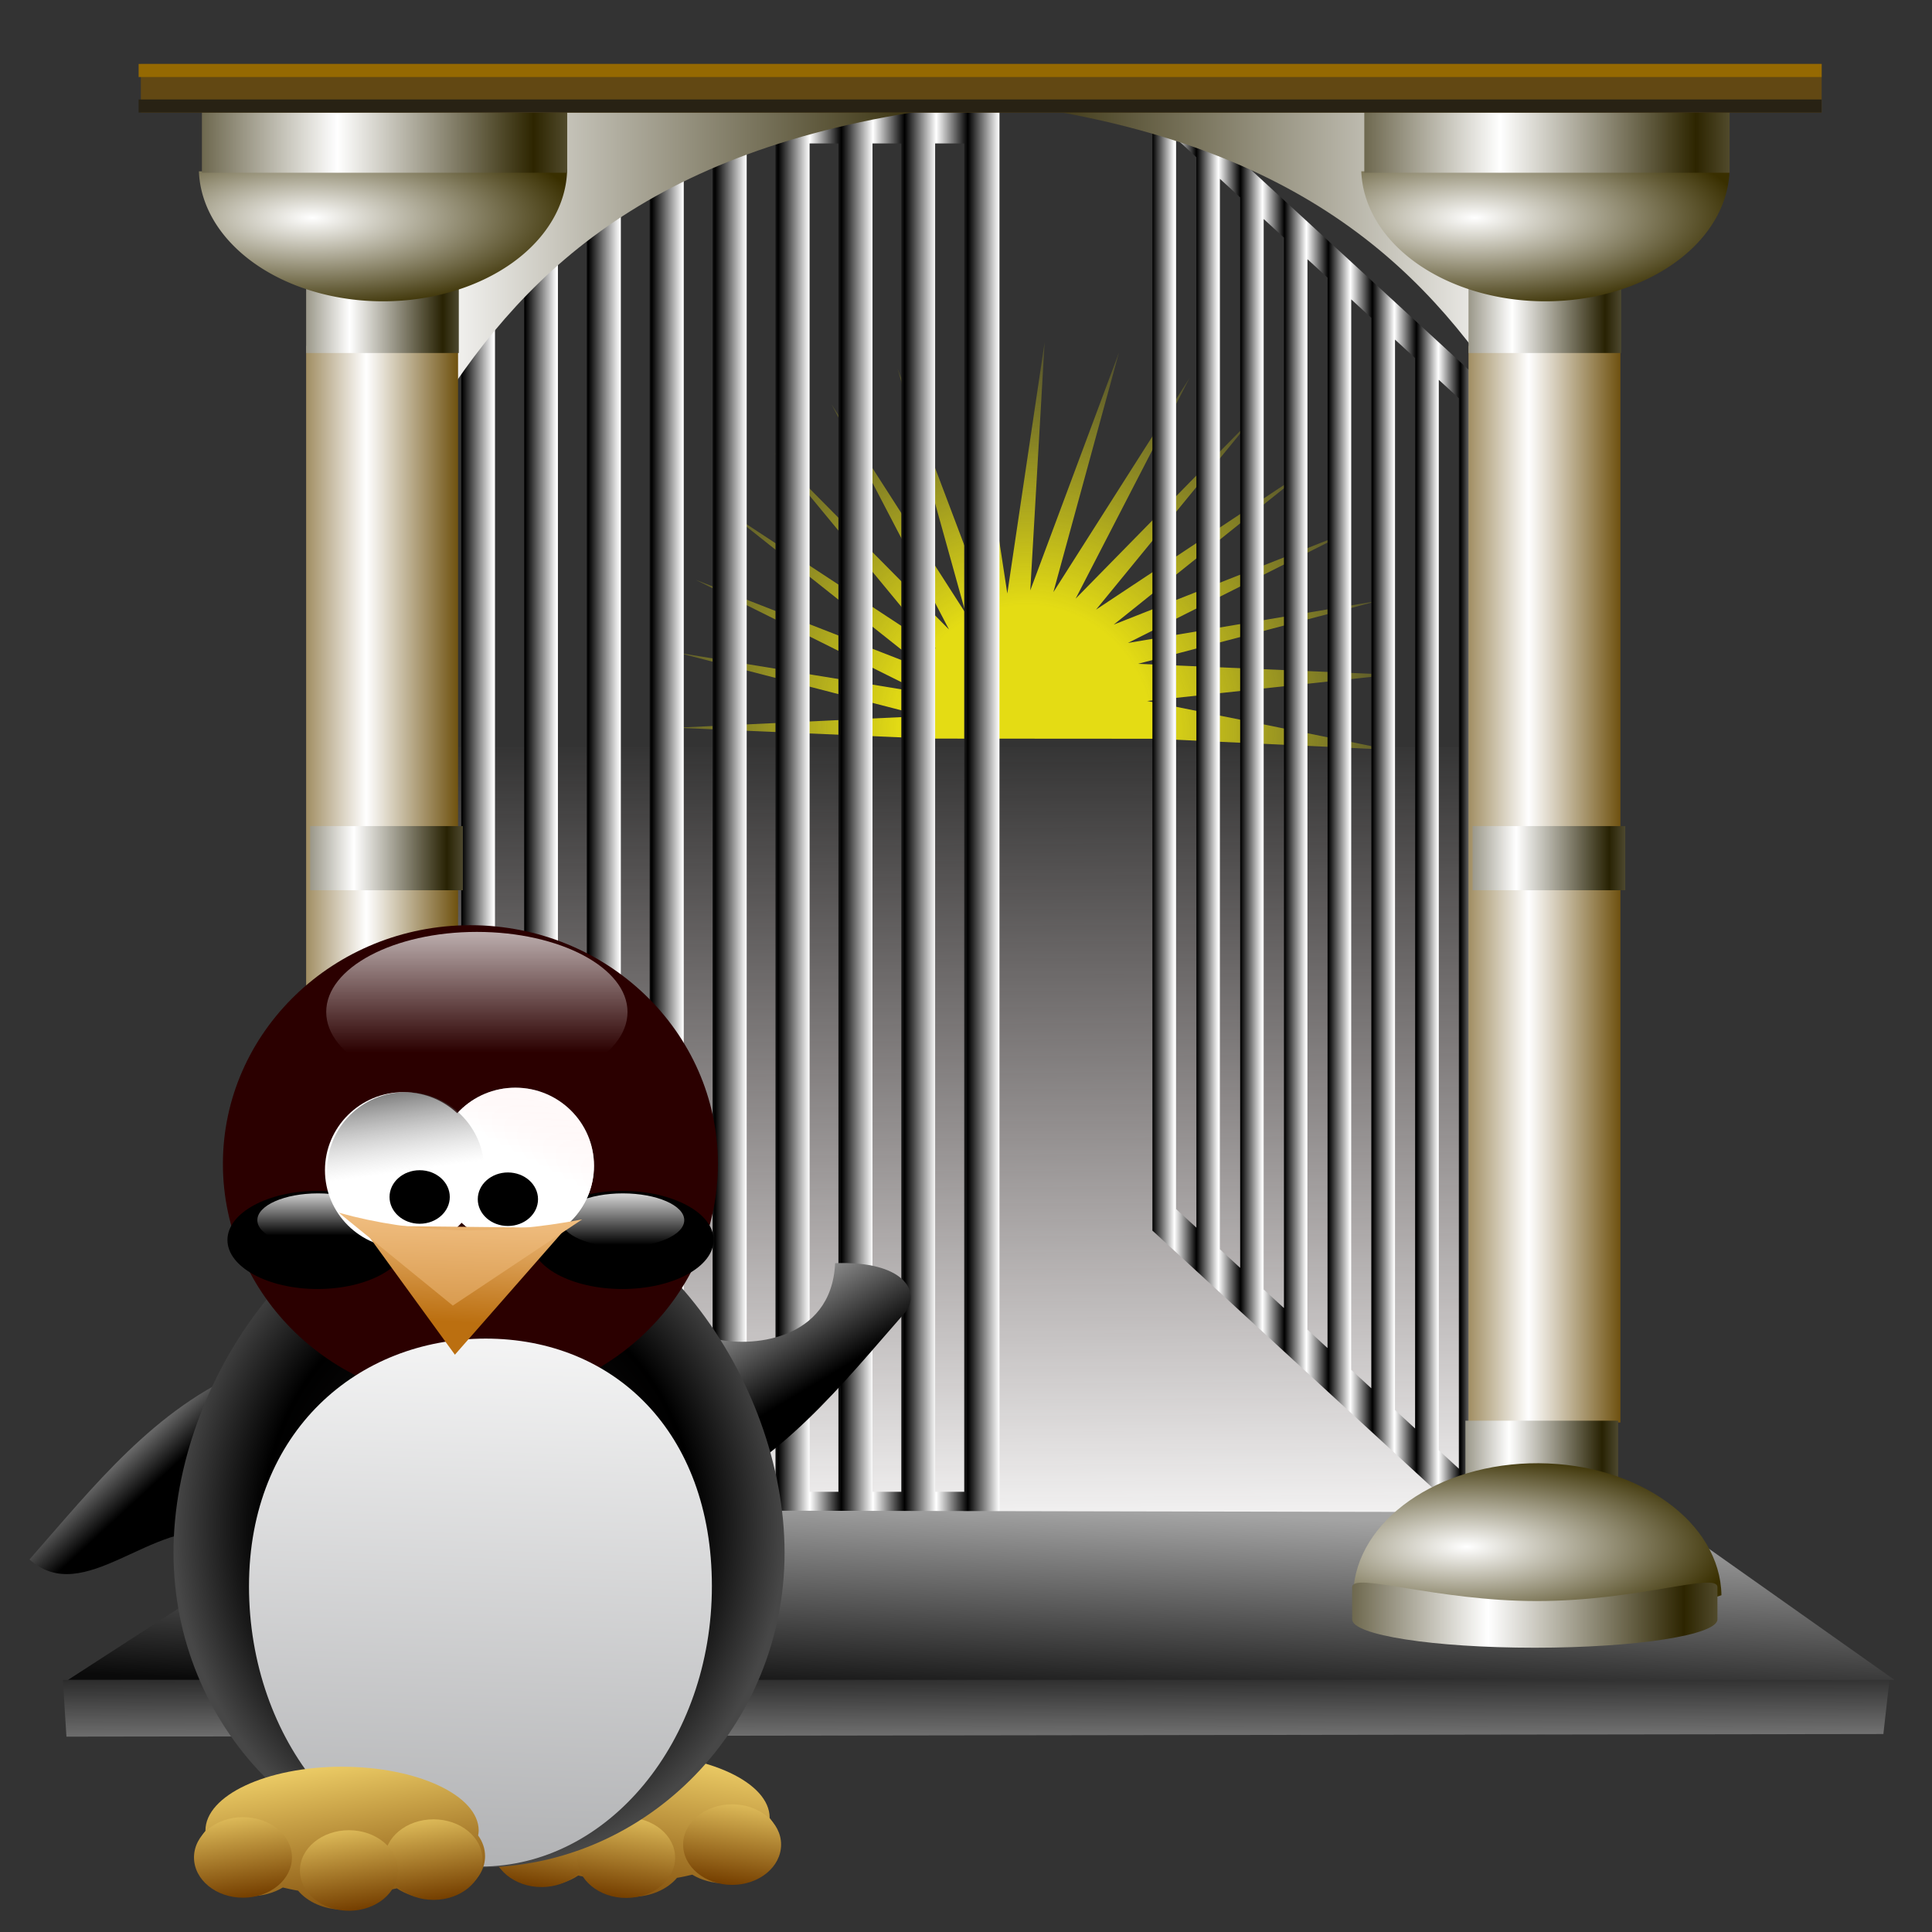<?xml version="1.0" encoding="UTF-8" standalone="no"?>
<!-- Created with Inkscape (http://www.inkscape.org/) -->

<svg
   xmlns:a="http://ns.adobe.com/AdobeSVGViewerExtensions/3.0/"
   xmlns:dc="http://purl.org/dc/elements/1.1/"
   xmlns:cc="http://creativecommons.org/ns#"
   xmlns:rdf="http://www.w3.org/1999/02/22-rdf-syntax-ns#"
   xmlns:svg="http://www.w3.org/2000/svg"
   xmlns="http://www.w3.org/2000/svg"
   xmlns:xlink="http://www.w3.org/1999/xlink"
   xmlns:sodipodi="http://sodipodi.sourceforge.net/DTD/sodipodi-0.dtd"
   xmlns:inkscape="http://www.inkscape.org/namespaces/inkscape"
   id="svg2"
   sodipodi:version="0.32"
   inkscape:version="0.91 r13725"
   width="256"
   height="256"
   version="1.0"
   sodipodi:docname="welcome.svg">
  <rect width="100%" height="100%" fill="#333333" stroke="none"/>
  <defs
     id="defs5">
    <linearGradient
       id="linearGradient4528">
      <stop
         id="stop4530"
         offset="0"
         style="stop-color:#ffffff;stop-opacity:0.682" />
      <stop
         id="stop4532"
         offset="1"
         style="stop-color:white;stop-opacity:0;" />
    </linearGradient>
    <linearGradient
       id="linearGradient4475">
      <stop
         style="stop-color:#241c1c;stop-opacity:1"
         offset="0"
         id="stop4477" />
      <stop
         id="stop4479"
         offset="0.709"
         style="stop-color:#000000;stop-opacity:1" />
      <stop
         style="stop-color:#474747;stop-opacity:1"
         offset="1"
         id="stop4483" />
    </linearGradient>
    <linearGradient
       inkscape:collect="always"
       id="linearGradient4517">
      <stop
         style="stop-color:#e4dc14;stop-opacity:1;"
         offset="0"
         id="stop4519" />
      <stop
         id="stop4525"
         offset="0.29"
         style="stop-color:#e4dc14;stop-opacity:1" />
      <stop
         style="stop-color:#e4dc14;stop-opacity:0;"
         offset="1"
         id="stop4521" />
    </linearGradient>
    <linearGradient
       id="linearGradient8863">
      <stop
         style="stop-color:white;stop-opacity:1;"
         offset="0"
         id="stop8865" />
      <stop
         style="stop-color:white;stop-opacity:0;"
         offset="1"
         id="stop8867" />
    </linearGradient>
    <linearGradient
       id="linearGradient8853">
      <stop
         id="stop8855"
         offset="0"
         style="stop-color:#a4a4a4;stop-opacity:1" />
      <stop
         id="stop8857"
         offset="1"
         style="stop-color:black;stop-opacity:1;" />
    </linearGradient>
    <linearGradient
       id="linearGradient8847">
      <stop
         id="stop8849"
         offset="0"
         style="stop-color:#a4a4a4;stop-opacity:1" />
      <stop
         id="stop8851"
         offset="1"
         style="stop-color:black;stop-opacity:1;" />
    </linearGradient>
    <linearGradient
       id="linearGradient8839">
      <stop
         style="stop-color:#cccccc;stop-opacity:1"
         offset="0"
         id="stop8841" />
      <stop
         style="stop-color:white;stop-opacity:0;"
         offset="1"
         id="stop8843" />
    </linearGradient>
    <linearGradient
       id="linearGradient8829">
      <stop
         style="stop-color:white;stop-opacity:1;"
         offset="0"
         id="stop8831" />
      <stop
         style="stop-color:white;stop-opacity:0;"
         offset="1"
         id="stop8833" />
    </linearGradient>
    <linearGradient
       id="linearGradient2965">
      <stop
         style="stop-color:black;stop-opacity:1;"
         offset="0"
         id="stop2967" />
      <stop
         style="stop-color:white;stop-opacity:1;"
         offset="1"
         id="stop2969" />
    </linearGradient>
    <linearGradient
       inkscape:collect="always"
       id="linearGradient2925">
      <stop
         style="stop-color:white;stop-opacity:1"
         offset="0"
         id="stop2927" />
      <stop
         style="stop-color:#fff0f0;stop-opacity:0"
         offset="1"
         id="stop2929" />
    </linearGradient>
    <linearGradient
       id="linearGradient2861">
      <stop
         style="stop-color:#a4a4a4;stop-opacity:1"
         offset="0"
         id="stop2863" />
      <stop
         style="stop-color:#0a0a0a;stop-opacity:1;"
         offset="1"
         id="stop2865" />
    </linearGradient>
    <linearGradient
       id="linearGradient2794">
      <stop
         style="stop-color:white;stop-opacity:1"
         offset="0"
         id="stop2796" />
      <stop
         style="stop-color:#2d2500;stop-opacity:1;"
         offset="1"
         id="stop2798" />
    </linearGradient>
    <linearGradient
       id="linearGradient2784">
      <stop
         style="stop-color:white;stop-opacity:1"
         offset="0"
         id="stop2786" />
      <stop
         style="stop-color:#392f00;stop-opacity:1;"
         offset="1"
         id="stop2788" />
    </linearGradient>
    <linearGradient
       id="linearGradient2770">
      <stop
         id="stop2772"
         offset="0"
         style="stop-color:white;stop-opacity:1;" />
      <stop
         id="stop2774"
         offset="1"
         style="stop-color:#282203;stop-opacity:1;" />
    </linearGradient>
    <linearGradient
       id="linearGradient2760">
      <stop
         style="stop-color:white;stop-opacity:1;"
         offset="0"
         id="stop2762" />
      <stop
         style="stop-color:#6f5210;stop-opacity:1;"
         offset="1"
         id="stop2764" />
    </linearGradient>
    <linearGradient
       inkscape:collect="always"
       xlink:href="#linearGradient2770"
       id="linearGradient2780"
       gradientUnits="userSpaceOnUse"
       gradientTransform="matrix(0.675,0,0,1,7.956,99.85)"
       spreadMethod="reflect"
       x1="17.261"
       y1="16.983"
       x2="27.244"
       y2="16.983" />
    <linearGradient
       inkscape:collect="always"
       xlink:href="#linearGradient2861"
       id="linearGradient2867"
       x1="72.772"
       y1="101.591"
       x2="71.305"
       y2="124.332"
       gradientUnits="userSpaceOnUse"
       gradientTransform="matrix(1.064,0,0,0.646,-4.22,42.697)" />
    <linearGradient
       y2="94.662"
       x2="13.572"
       y1="94.662"
       x1="10.307"
       spreadMethod="reflect"
       gradientTransform="matrix(0.971,0,0,0.971,266.398,10.003)"
       gradientUnits="userSpaceOnUse"
       id="linearGradient3859"
       xlink:href="#linearGradient3297"
       inkscape:collect="always" />
    <linearGradient
       y2="94.662"
       x2="13.572"
       y1="94.662"
       x1="10.307"
       spreadMethod="reflect"
       gradientTransform="matrix(-0.971,0,0,0.971,500.827,7.653)"
       gradientUnits="userSpaceOnUse"
       id="linearGradient3856"
       xlink:href="#linearGradient3297"
       inkscape:collect="always" />
    <linearGradient
       y2="94.662"
       x2="13.572"
       y1="94.662"
       x1="10.307"
       spreadMethod="reflect"
       gradientTransform="matrix(0,-0.971,-0.971,0,476.506,214.471)"
       gradientUnits="userSpaceOnUse"
       id="linearGradient3853"
       xlink:href="#linearGradient3297"
       inkscape:collect="always" />
    <linearGradient
       y2="94.662"
       x2="13.572"
       y1="94.662"
       x1="10.307"
       spreadMethod="reflect"
       gradientTransform="matrix(0.687,-0.687,0.687,0.687,237.616,119.322)"
       gradientUnits="userSpaceOnUse"
       id="linearGradient3850"
       xlink:href="#linearGradient3297"
       inkscape:collect="always" />
    <linearGradient
       y2="94.662"
       x2="13.572"
       y1="94.662"
       x1="10.307"
       spreadMethod="reflect"
       gradientTransform="matrix(-0.687,-0.687,-0.687,0.687,527.871,117.442)"
       gradientUnits="userSpaceOnUse"
       id="linearGradient3847"
       xlink:href="#linearGradient3297"
       inkscape:collect="always" />
    <linearGradient
       y2="94.662"
       x2="13.572"
       y1="94.662"
       x1="10.307"
       spreadMethod="reflect"
       gradientTransform="matrix(0.687,0.687,0.687,-0.687,237.145,83.952)"
       gradientUnits="userSpaceOnUse"
       id="linearGradient3844"
       xlink:href="#linearGradient3297"
       inkscape:collect="always" />
    <radialGradient
       r="116.047"
       fy="120.026"
       fx="134.286"
       cy="120.026"
       cx="134.286"
       spreadMethod="reflect"
       gradientTransform="matrix(0.663,-3.001163e-2,3.075714e-2,0.679,285.786,24.653)"
       gradientUnits="userSpaceOnUse"
       id="radialGradient3841"
       xlink:href="#XMLID_4_"
       inkscape:collect="always" />
    <linearGradient
       inkscape:collect="always"
       id="linearGradient3194">
      <stop
         style="stop-color:white;stop-opacity:1"
         offset="0"
         id="stop3196" />
      <stop
         style="stop-color:#ffe6e6;stop-opacity:0"
         offset="1"
         id="stop3198" />
    </linearGradient>
    <linearGradient
       id="linearGradient3297">
      <stop
         style="stop-color:#a4a1a1;stop-opacity:1;"
         offset="0"
         id="stop3309" />
      <stop
         style="stop-color:#001485;stop-opacity:1;"
         offset="1"
         id="stop3301" />
    </linearGradient>
    <linearGradient
       inkscape:collect="always"
       id="linearGradient3070">
      <stop
         style="stop-color:black;stop-opacity:1"
         offset="0"
         id="stop3072" />
      <stop
         style="stop-color:black;stop-opacity:0"
         offset="1"
         id="stop3074" />
    </linearGradient>
    <linearGradient
       inkscape:collect="always"
       id="linearGradient2894">
      <stop
         style="stop-color:black;stop-opacity:1"
         offset="0"
         id="stop2896" />
      <stop
         style="stop-color:black;stop-opacity:0"
         offset="1"
         id="stop2898" />
    </linearGradient>
    <linearGradient
       inkscape:collect="always"
       id="linearGradient3089">
      <stop
         style="stop-color:#e2e20a;stop-opacity:1;"
         offset="0"
         id="stop3091" />
      <stop
         style="stop-color:#e2e20a;stop-opacity:0;"
         offset="1"
         id="stop3093" />
    </linearGradient>
    <linearGradient
       id="linearGradient3073">
      <stop
         style="stop-color:#000020;stop-opacity:1;"
         offset="0"
         id="stop3075" />
      <stop
         id="stop3081"
         offset="0.5"
         style="stop-color:navy;stop-opacity:1;" />
      <stop
         style="stop-color:#5858d9;stop-opacity:1;"
         offset="0.75"
         id="stop3083" />
      <stop
         id="stop3085"
         offset="0.875"
         style="stop-color:#213cae;stop-opacity:1;" />
      <stop
         style="stop-color:#2335a1;stop-opacity:1;"
         offset="0.875"
         id="stop3015" />
      <stop
         style="stop-color:#ccdaff;stop-opacity:1;"
         offset="1"
         id="stop3077" />
    </linearGradient>
    <linearGradient
       inkscape:collect="always"
       id="linearGradient4852">
      <stop
         style="stop-color:#016;stop-opacity:1"
         offset="0"
         id="stop4854" />
      <stop
         style="stop-color:#cccddb;stop-opacity:1"
         offset="1"
         id="stop4856" />
    </linearGradient>
    <pattern
       patternUnits="userSpaceOnUse"
       width="3.06"
       height="2.04"
       patternTransform="translate(81.084,170.327)"
       id="pattern4916">
      <path
         transform="matrix(0.188,0,0,0.148,6.884,-25.309)"
         d="M -20.398 177.721 A 8.159 6.884 0 1 1  -36.717,177.721 A 8.159 6.884 0 1 1  -20.398 177.721 z"
         sodipodi:ry="6.8844624"
         sodipodi:rx="8.1593628"
         sodipodi:cy="177.72112"
         sodipodi:cx="-28.55777"
         id="path4914"
         style="opacity:1;fill:white;fill-opacity:1;stroke:none;stroke-width:0;stroke-linecap:round;stroke-linejoin:round;stroke-miterlimit:4;stroke-dasharray:none;stroke-dashoffset:0;stroke-opacity:1"
         sodipodi:type="arc" />
    </pattern>
    <radialGradient
       inkscape:collect="always"
       xlink:href="#linearGradient2894"
       id="radialGradient3131"
       gradientUnits="userSpaceOnUse"
       gradientTransform="matrix(1,0,0,0.204,0,179.442)"
       cx="132.335"
       cy="225.402"
       fx="132.335"
       fy="225.402"
       r="117.546" />
    <linearGradient
       inkscape:collect="always"
       xlink:href="#linearGradient4852"
       id="linearGradient3133"
       gradientUnits="userSpaceOnUse"
       gradientTransform="matrix(0.934,0,0,0.948,214.97,-81.028)"
       x1="136.159"
       y1="221.833"
       x2="136.159"
       y2="197.355" />
    <linearGradient
       inkscape:collect="always"
       xlink:href="#linearGradient4852"
       id="linearGradient3135"
       gradientUnits="userSpaceOnUse"
       gradientTransform="matrix(0.948,0,0,0.948,214.397,-84.597)"
       x1="137.179"
       y1="233.052"
       x2="136.159"
       y2="197.355" />
    <linearGradient
       inkscape:collect="always"
       xlink:href="#linearGradient4852"
       id="linearGradient3137"
       gradientUnits="userSpaceOnUse"
       gradientTransform="matrix(0.934,0,0,0.948,176.213,-100.406)"
       x1="136.159"
       y1="221.833"
       x2="136.159"
       y2="197.355" />
    <radialGradient
       inkscape:collect="always"
       xlink:href="#linearGradient3089"
       id="radialGradient3139"
       gradientUnits="userSpaceOnUse"
       gradientTransform="matrix(1,0,0,0.997,0,0.375)"
       cx="-25.498"
       cy="111.171"
       fx="-25.498"
       fy="111.171"
       r="22.364" />
    <radialGradient
       inkscape:collect="always"
       xlink:href="#linearGradient3073"
       id="radialGradient3141"
       gradientUnits="userSpaceOnUse"
       gradientTransform="matrix(-1.018,2.031638e-2,-2.007918e-2,-1.006,524.289,228.912)"
       cx="386.165"
       cy="120.622"
       fx="386.165"
       fy="120.622"
       r="117.031" />
    <linearGradient
       y2="123.478"
       x2="115.404"
       y1="62.599"
       x1="111.758"
       gradientUnits="userSpaceOnUse"
       id="linearGradient2833"
       xlink:href="#linearGradient2835"
       inkscape:collect="always" />
    <linearGradient
       y2="161.572"
       x2="111.758"
       y1="62.599"
       x1="111.758"
       gradientUnits="userSpaceOnUse"
       id="linearGradient2818"
       xlink:href="#linearGradient2820"
       inkscape:collect="always" />
    <linearGradient
       gradientUnits="userSpaceOnUse"
       y2="130.124"
       x2="111.758"
       y1="72.937"
       x1="111.758"
       id="linearGradient2814"
       xlink:href="#linearGradient2780"
       inkscape:collect="always" />
    <linearGradient
       y2="14.283"
       x2="54.424"
       y1="27.503"
       x1="51.972"
       gradientUnits="userSpaceOnUse"
       id="linearGradient2859"
       xlink:href="#linearGradient2849"
       inkscape:collect="always" />
    <linearGradient
       gradientUnits="userSpaceOnUse"
       y2="18.068"
       x2="45.576"
       y1="27.503"
       x1="52.953"
       id="linearGradient2855"
       xlink:href="#linearGradient2920"
       inkscape:collect="always" />
    <linearGradient
       y2="48.242"
       x2="83.879"
       y1="34.182"
       x1="83.879"
       gradientUnits="userSpaceOnUse"
       id="linearGradient2821"
       xlink:href="#linearGradient2780"
       inkscape:collect="always" />
    <linearGradient
       gradientUnits="userSpaceOnUse"
       y2="27.879"
       x2="89.455"
       y1="27.879"
       x1="33.697"
       id="linearGradient2805"
       xlink:href="#linearGradient2780"
       inkscape:collect="always" />
    <linearGradient
       gradientUnits="userSpaceOnUse"
       y2="48.242"
       x2="83.879"
       y1="34.182"
       x1="83.879"
       id="linearGradient2786"
       xlink:href="#linearGradient2780"
       inkscape:collect="always" />
    <linearGradient
       id="linearGradient2831"
       inkscape:collect="always">
      <stop
         id="stop2833"
         offset="0"
         style="stop-color:#afb0b2;stop-opacity:1" />
      <stop
         id="stop2835"
         offset="1"
         style="stop-color:white;stop-opacity:1" />
    </linearGradient>
    <linearGradient
       id="linearGradient2849"
       inkscape:collect="always">
      <stop
         id="stop2851"
         offset="0"
         style="stop-color:#989898;stop-opacity:0" />
      <stop
         id="stop2853"
         offset="1"
         style="stop-color:black;stop-opacity:1" />
    </linearGradient>
    <linearGradient
       id="linearGradient2890">
      <stop
         id="stop3445"
         offset="0"
         style="stop-color:#753f00;stop-opacity:1;" />
      <stop
         id="stop2894"
         offset="1"
         style="stop-color:#f8da70;stop-opacity:1;" />
    </linearGradient>
    <linearGradient
       inkscape:collect="always"
       id="linearGradient2820">
      <stop
         style="stop-color:black;stop-opacity:1"
         offset="0"
         id="stop2822" />
      <stop
         style="stop-color:white;stop-opacity:0;"
         offset="1"
         id="stop2824" />
    </linearGradient>
    <linearGradient
       id="linearGradient2825"
       inkscape:collect="always">
      <stop
         id="stop2827"
         offset="0"
         style="stop-color:#bb6f10;stop-opacity:1" />
      <stop
         id="stop2829"
         offset="1"
         style="stop-color:#f1bf82;stop-opacity:1" />
    </linearGradient>
    <linearGradient
       id="linearGradient2835"
       inkscape:collect="always">
      <stop
         id="stop2837"
         offset="0"
         style="stop-color:black;stop-opacity:1" />
      <stop
         id="stop2839"
         offset="1"
         style="stop-color:white;stop-opacity:0;" />
    </linearGradient>
    <linearGradient
       id="linearGradient2843">
      <stop
         id="stop2845"
         offset="0"
         style="stop-color:#241c1c;stop-opacity:0;" />
      <stop
         style="stop-color:#241c1c;stop-opacity:0;"
         offset="0.5"
         id="stop3463" />
      <stop
         id="stop2854"
         offset="0.75"
         style="stop-color:#241c1c;stop-opacity:0.608;" />
      <stop
         id="stop2847"
         offset="1"
         style="stop-color:#241c1c;stop-opacity:1;" />
    </linearGradient>
    <linearGradient
       inkscape:collect="always"
       xlink:href="#linearGradient2825"
       id="linearGradient2071"
       gradientUnits="userSpaceOnUse"
       gradientTransform="matrix(0.463,0,0,0.463,255.15,101.892)"
       x1="127.812"
       y1="95.533"
       x2="127.474"
       y2="78.853" />
    <linearGradient
       inkscape:collect="always"
       xlink:href="#linearGradient2825"
       id="linearGradient2074"
       gradientUnits="userSpaceOnUse"
       gradientTransform="matrix(0.463,0,0,0.463,255.15,101.892)"
       x1="127.418"
       y1="108.977"
       x2="125.773"
       y2="82.198" />
    <linearGradient
       inkscape:collect="always"
       xlink:href="#linearGradient2831"
       id="linearGradient2090"
       gradientUnits="userSpaceOnUse"
       gradientTransform="matrix(0.862,0,0,0.835,159.213,103.882)"
       x1="177.576"
       y1="118.424"
       x2="175.273"
       y2="39.879" />
    <radialGradient
       inkscape:collect="always"
       xlink:href="#linearGradient2843"
       id="radialGradient2096"
       gradientUnits="userSpaceOnUse"
       gradientTransform="matrix(0.463,0,0,0.478,255.15,99.577)"
       cx="122.345"
       cy="150.229"
       fx="122.345"
       fy="150.229"
       r="73.497" />
    <linearGradient
       inkscape:collect="always"
       xlink:href="#linearGradient2867"
       id="linearGradient2101"
       gradientUnits="userSpaceOnUse"
       gradientTransform="matrix(0.915,0,0,0.949,142.702,95.039)"
       x1="216.47"
       y1="80.727"
       x2="230.318"
       y2="58.061" />
    <linearGradient
       inkscape:collect="always"
       xlink:href="#linearGradient2867"
       id="linearGradient2104"
       gradientUnits="userSpaceOnUse"
       gradientTransform="matrix(-0.915,0,0,-0.949,480.254,229.325)"
       x1="216.47"
       y1="80.727"
       x2="230.318"
       y2="58.061" />
    <linearGradient
       inkscape:collect="always"
       xlink:href="#linearGradient2890"
       id="linearGradient2120"
       gradientUnits="userSpaceOnUse"
       gradientTransform="matrix(0.915,0,0,0.949,220.633,92.797)"
       x1="157.328"
       y1="128.479"
       x2="160.472"
       y2="108.6" />
    <linearGradient
       inkscape:collect="always"
       xlink:href="#linearGradient2890"
       id="linearGradient2122"
       gradientUnits="userSpaceOnUse"
       x1="65.697"
       y1="239.515"
       x2="68.848"
       y2="216.97" />
    <linearGradient
       inkscape:collect="always"
       xlink:href="#linearGradient2890"
       id="linearGradient2124"
       gradientUnits="userSpaceOnUse"
       x1="65.697"
       y1="239.515"
       x2="68.848"
       y2="216.97" />
    <linearGradient
       inkscape:collect="always"
       xlink:href="#linearGradient2890"
       id="linearGradient2126"
       gradientUnits="userSpaceOnUse"
       x1="65.697"
       y1="239.515"
       x2="68.848"
       y2="216.97" />
    <linearGradient
       inkscape:collect="always"
       xlink:href="#linearGradient2890"
       id="linearGradient2138"
       gradientUnits="userSpaceOnUse"
       gradientTransform="matrix(0.915,0,0,0.949,220.633,92.797)"
       x1="157.328"
       y1="128.479"
       x2="160.472"
       y2="108.6" />
    <linearGradient
       inkscape:collect="always"
       xlink:href="#linearGradient2890"
       id="linearGradient2140"
       gradientUnits="userSpaceOnUse"
       x1="65.697"
       y1="239.515"
       x2="68.848"
       y2="216.97" />
    <linearGradient
       inkscape:collect="always"
       xlink:href="#linearGradient2890"
       id="linearGradient2142"
       gradientUnits="userSpaceOnUse"
       x1="65.697"
       y1="239.515"
       x2="68.848"
       y2="216.97" />
    <linearGradient
       inkscape:collect="always"
       xlink:href="#linearGradient2890"
       id="linearGradient2144"
       gradientUnits="userSpaceOnUse"
       x1="65.697"
       y1="239.515"
       x2="68.848"
       y2="216.97" />
    <radialGradient
       inkscape:collect="always"
       xlink:href="#linearGradient3070"
       id="radialGradient3076"
       cx="214.183"
       cy="232.287"
       fx="214.183"
       fy="232.287"
       r="36.407"
       gradientTransform="matrix(1,0,0,0.447,0,128.52)"
       gradientUnits="userSpaceOnUse" />
    <radialGradient
       spreadMethod="reflect"
       gradientUnits="userSpaceOnUse"
       gradientTransform="matrix(0.719,-3.259202e-2,3.340164e-2,0.737,33.66,35.978)"
       r="116.047"
       fy="120.026"
       fx="134.286"
       cy="120.026"
       cx="134.286"
       id="radialGradient3583"
       xlink:href="#XMLID_4_"
       inkscape:collect="always" />
    <linearGradient
       gradientTransform="translate(108.278,3.12)"
       id="XMLID_4_"
       gradientUnits="userSpaceOnUse"
       x1="-10.142"
       y1="10.1"
       x2="121.178"
       y2="10.1">
      <stop
         offset="0"
         style="stop-color:#b3caff;stop-opacity:0;"
         id="stop35" />
      <stop
         id="stop3585"
         style="stop-color:#598ede;stop-opacity:0;"
         offset="0.5" />
      <stop
         offset="0.75"
         style="stop-color:#0a3674;stop-opacity:1;"
         id="stop3587" />
      <stop
         id="stop3589"
         style="stop-color:#217bf2;stop-opacity:1;"
         offset="0.875" />
      <stop
         offset="1"
         style="stop-color:#0053bd;stop-opacity:1;"
         id="stop37" />
      <a:midPointStop
         offset="0"
         style="stop-color:#B3CAFF" />
      <a:midPointStop
         offset="0.5"
         style="stop-color:#B3CAFF" />
      <a:midPointStop
         offset="1"
         style="stop-color:#0053BD" />
    </linearGradient>
    <linearGradient
       y2="47.419"
       x2="53.861"
       y1="61.453"
       x1="40.101"
       spreadMethod="reflect"
       gradientTransform="matrix(-0.707,-0.707,-0.707,0.707,303.128,127.393)"
       gradientUnits="userSpaceOnUse"
       id="linearGradient2920"
       xlink:href="#linearGradient2848"
       inkscape:collect="always" />
    <linearGradient
       y2="47.419"
       x2="53.861"
       y1="61.453"
       x1="40.101"
       spreadMethod="reflect"
       gradientTransform="matrix(0.707,-0.707,-0.707,-0.707,126.231,291.52)"
       gradientUnits="userSpaceOnUse"
       id="linearGradient2874"
       xlink:href="#linearGradient2848"
       inkscape:collect="always" />
    <linearGradient
       y2="47.419"
       x2="53.861"
       y1="61.453"
       x1="40.101"
       spreadMethod="reflect"
       gradientTransform="matrix(-0.707,-0.707,-0.707,0.707,303.128,127.393)"
       gradientUnits="userSpaceOnUse"
       id="linearGradient2870"
       xlink:href="#linearGradient2848"
       inkscape:collect="always" />
    <linearGradient
       gradientTransform="matrix(0.707,-0.707,0.707,0.707,-42.735,128.845)"
       y2="47.419"
       x2="53.861"
       y1="61.453"
       x1="40.101"
       spreadMethod="reflect"
       gradientUnits="userSpaceOnUse"
       id="linearGradient2866"
       xlink:href="#linearGradient2848"
       inkscape:collect="always" />
    <linearGradient
       gradientTransform="matrix(-1,0,0,-1,255.111,241.954)"
       y2="47.419"
       x2="53.861"
       y1="61.453"
       x1="40.101"
       spreadMethod="reflect"
       gradientUnits="userSpaceOnUse"
       id="linearGradient2862"
       xlink:href="#linearGradient2848"
       inkscape:collect="always" />
    <linearGradient
       gradientTransform="matrix(1,0,0,-1,4.839,237.114)"
       y2="47.419"
       x2="53.861"
       y1="61.453"
       x1="40.101"
       spreadMethod="reflect"
       gradientUnits="userSpaceOnUse"
       id="linearGradient2858"
       xlink:href="#linearGradient2848"
       inkscape:collect="always" />
    <linearGradient
       gradientTransform="translate(4.725898e-7,0.484)"
       spreadMethod="reflect"
       gradientUnits="userSpaceOnUse"
       y2="47.419"
       x2="53.861"
       y1="61.453"
       x1="40.101"
       id="linearGradient2854"
       xlink:href="#linearGradient2848"
       inkscape:collect="always" />
    <linearGradient
       id="linearGradient2848">
      <stop
         id="stop2850"
         offset="0"
         style="stop-color:#1235c8;stop-opacity:1;" />
      <stop
         style="stop-color:#5d7aee;stop-opacity:1;"
         offset="0.5"
         id="stop3086" />
      <stop
         id="stop3088"
         offset="0.75"
         style="stop-color:#363ae0;stop-opacity:0;" />
      <stop
         style="stop-color:#e8e594;stop-opacity:0.196;"
         offset="0.75"
         id="stop3092" />
      <stop
         style="stop-color:#e0dc66;stop-opacity:0.392;"
         offset="0.875"
         id="stop3090" />
      <stop
         id="stop2852"
         offset="1"
         style="stop-color:#d0ca09;stop-opacity:1;" />
    </linearGradient>
    <linearGradient
       id="linearGradient2876">
      <stop
         id="stop2878"
         offset="0"
         style="stop-color:#1235c8;stop-opacity:0;" />
      <stop
         style="stop-color:#1235c8;stop-opacity:0;"
         offset="0.5"
         id="stop2884" />
      <stop
         id="stop2886"
         offset="0.75"
         style="stop-color:#1235c8;stop-opacity:0;" />
      <stop
         style="stop-color:#0b2db8;stop-opacity:1;"
         offset="0.875"
         id="stop2888" />
      <stop
         id="stop2892"
         offset="0.906"
         style="stop-color:#0929b1;stop-opacity:1;" />
      <stop
         id="stop2890"
         offset="0.938"
         style="stop-color:#001fa1;stop-opacity:1;" />
      <stop
         id="stop2880"
         offset="1"
         style="stop-color:#1235c8;stop-opacity:0;" />
    </linearGradient>
    <linearGradient
       inkscape:collect="always"
       xlink:href="#linearGradient8847"
       id="linearGradient8922"
       gradientUnits="userSpaceOnUse"
       gradientTransform="matrix(-0.808,0,0,-0.837,341.907,132.396)"
       x1="216.47"
       y1="80.727"
       x2="230.318"
       y2="58.061" />
    <linearGradient
       inkscape:collect="always"
       xlink:href="#linearGradient8853"
       id="linearGradient8924"
       gradientUnits="userSpaceOnUse"
       gradientTransform="matrix(0.808,0,0,0.837,43.987,13.877)"
       x1="216.47"
       y1="80.727"
       x2="230.318"
       y2="58.061" />
    <radialGradient
       inkscape:collect="always"
       xlink:href="#linearGradient2843"
       id="radialGradient8926"
       gradientUnits="userSpaceOnUse"
       gradientTransform="matrix(0.409,0,0,0.422,143.232,17.882)"
       cx="122.345"
       cy="150.229"
       fx="122.345"
       fy="150.229"
       r="73.497" />
    <linearGradient
       inkscape:collect="always"
       xlink:href="#linearGradient8829"
       id="linearGradient8928"
       gradientUnits="userSpaceOnUse"
       x1="33.697"
       y1="27.879"
       x2="89.455"
       y2="27.879" />
    <linearGradient
       inkscape:collect="always"
       xlink:href="#linearGradient2831"
       id="linearGradient8930"
       gradientUnits="userSpaceOnUse"
       gradientTransform="matrix(0.76,0,0,0.737,58.56,21.681)"
       x1="177.576"
       y1="118.424"
       x2="175.273"
       y2="39.879" />
    <linearGradient
       inkscape:collect="always"
       xlink:href="#linearGradient8863"
       id="linearGradient8934"
       gradientUnits="userSpaceOnUse"
       x1="83.879"
       y1="34.182"
       x2="83.879"
       y2="44.481" />
    <linearGradient
       inkscape:collect="always"
       xlink:href="#linearGradient8863"
       id="linearGradient8936"
       gradientUnits="userSpaceOnUse"
       x1="83.879"
       y1="34.182"
       x2="83.879"
       y2="46.362" />
    <linearGradient
       inkscape:collect="always"
       xlink:href="#linearGradient3194"
       id="linearGradient8938"
       gradientUnits="userSpaceOnUse"
       x1="53.166"
       y1="30.99"
       x2="48.552"
       y2="21.966"
       gradientTransform="matrix(1.176,0,0,1.219,47.891,93.645)" />
    <linearGradient
       inkscape:collect="always"
       xlink:href="#linearGradient2849"
       id="linearGradient8940"
       gradientUnits="userSpaceOnUse"
       x1="52.398"
       y1="31.606"
       x2="54.212"
       y2="18.181"
       gradientTransform="matrix(1.176,0,0,1.219,62.435,94.236)" />
    <linearGradient
       inkscape:collect="always"
       xlink:href="#linearGradient2825"
       id="linearGradient8944"
       gradientUnits="userSpaceOnUse"
       gradientTransform="matrix(0.409,0,0,0.409,143.232,19.925)"
       x1="127.418"
       y1="108.977"
       x2="125.773"
       y2="82.198" />
    <linearGradient
       inkscape:collect="always"
       xlink:href="#linearGradient2825"
       id="linearGradient8946"
       gradientUnits="userSpaceOnUse"
       gradientTransform="matrix(0.409,0,0,0.409,143.232,19.925)"
       x1="127.812"
       y1="95.533"
       x2="127.474"
       y2="78.853" />
    <linearGradient
       inkscape:collect="always"
       xlink:href="#linearGradient2890"
       id="linearGradient8950"
       gradientUnits="userSpaceOnUse"
       gradientTransform="matrix(0.915,0,0,0.949,220.633,92.797)"
       x1="157.328"
       y1="128.479"
       x2="160.472"
       y2="108.6" />
    <linearGradient
       inkscape:collect="always"
       xlink:href="#linearGradient2890"
       id="linearGradient8952"
       gradientUnits="userSpaceOnUse"
       x1="65.697"
       y1="239.515"
       x2="68.848"
       y2="216.97" />
    <linearGradient
       inkscape:collect="always"
       xlink:href="#linearGradient2890"
       id="linearGradient8954"
       gradientUnits="userSpaceOnUse"
       x1="65.697"
       y1="239.515"
       x2="68.848"
       y2="216.97" />
    <linearGradient
       inkscape:collect="always"
       xlink:href="#linearGradient2890"
       id="linearGradient8956"
       gradientUnits="userSpaceOnUse"
       x1="65.697"
       y1="239.515"
       x2="68.848"
       y2="216.97" />
    <linearGradient
       inkscape:collect="always"
       xlink:href="#linearGradient2890"
       id="linearGradient8958"
       gradientUnits="userSpaceOnUse"
       gradientTransform="matrix(0.915,0,0,0.949,220.633,92.797)"
       x1="157.328"
       y1="128.479"
       x2="160.472"
       y2="108.6" />
    <linearGradient
       inkscape:collect="always"
       xlink:href="#linearGradient2890"
       id="linearGradient8960"
       gradientUnits="userSpaceOnUse"
       x1="65.697"
       y1="239.515"
       x2="68.848"
       y2="216.97" />
    <linearGradient
       inkscape:collect="always"
       xlink:href="#linearGradient2890"
       id="linearGradient8962"
       gradientUnits="userSpaceOnUse"
       x1="65.697"
       y1="239.515"
       x2="68.848"
       y2="216.97" />
    <linearGradient
       inkscape:collect="always"
       xlink:href="#linearGradient2890"
       id="linearGradient8964"
       gradientUnits="userSpaceOnUse"
       x1="65.697"
       y1="239.515"
       x2="68.848"
       y2="216.97" />
    <linearGradient
       inkscape:collect="always"
       xlink:href="#linearGradient2925"
       id="linearGradient8994"
       gradientUnits="userSpaceOnUse"
       x1="68.37"
       y1="112.741"
       x2="68.006"
       y2="52.387"
       gradientTransform="matrix(1.829,0,0,1.829,13.298,1.92)" />
    <linearGradient
       inkscape:collect="always"
       xlink:href="#linearGradient2965"
       id="linearGradient8996"
       gradientUnits="userSpaceOnUse"
       gradientTransform="matrix(0.825,0.757,0,1.303,27.079,-109.1)"
       spreadMethod="reflect"
       x1="152.281"
       y1="61.828"
       x2="155.813"
       y2="61.828" />
    <linearGradient
       inkscape:collect="always"
       xlink:href="#linearGradient2965"
       id="linearGradient8998"
       gradientUnits="userSpaceOnUse"
       gradientTransform="matrix(1.186,0,0,1.641,-136.145,7.366)"
       spreadMethod="reflect"
       x1="152.281"
       y1="61.828"
       x2="155.813"
       y2="61.828" />
    <linearGradient
       inkscape:collect="always"
       xlink:href="#linearGradient2794"
       id="linearGradient9000"
       gradientUnits="userSpaceOnUse"
       gradientTransform="matrix(-1.829,0,0,1.829,238.696,2.456)"
       x1="19.747"
       y1="16.935"
       x2="57.72"
       y2="16.935" />
    <linearGradient
       inkscape:collect="always"
       xlink:href="#linearGradient2794"
       id="linearGradient9002"
       gradientUnits="userSpaceOnUse"
       gradientTransform="matrix(1.829,0,0,1.829,19.738,2.993)"
       x1="19.747"
       y1="16.935"
       x2="57.72"
       y2="16.935" />
    <linearGradient
       inkscape:collect="always"
       xlink:href="#linearGradient2861"
       id="linearGradient9004"
       gradientUnits="userSpaceOnUse"
       gradientTransform="matrix(1.945,0,0,1.182,5.58,80.007)"
       x1="72.772"
       y1="101.591"
       x2="71.305"
       y2="124.332" />
    <linearGradient
       inkscape:collect="always"
       xlink:href="#linearGradient2760"
       id="linearGradient9006"
       gradientUnits="userSpaceOnUse"
       gradientTransform="matrix(0.729,0,0,1,7.495,0)"
       spreadMethod="reflect"
       x1="18.555"
       y1="66.673"
       x2="27.676"
       y2="66.673" />
    <linearGradient
       inkscape:collect="always"
       xlink:href="#linearGradient2770"
       id="linearGradient9008"
       gradientUnits="userSpaceOnUse"
       gradientTransform="matrix(0.675,0,0,1,8.178,0)"
       spreadMethod="reflect"
       x1="17.261"
       y1="16.983"
       x2="27.244"
       y2="16.983" />
    <linearGradient
       inkscape:collect="always"
       xlink:href="#linearGradient2770"
       id="linearGradient9010"
       gradientUnits="userSpaceOnUse"
       gradientTransform="matrix(0.675,0,0,1,7.956,99.85)"
       spreadMethod="reflect"
       x1="17.261"
       y1="16.983"
       x2="27.244"
       y2="16.983" />
    <radialGradient
       inkscape:collect="always"
       xlink:href="#linearGradient2784"
       id="radialGradient9012"
       gradientUnits="userSpaceOnUse"
       gradientTransform="matrix(1.467,0,0,0.524,-5.593,7.032)"
       cx="12.878"
       cy="11.795"
       fx="12.878"
       fy="11.795"
       r="15.786" />
    <linearGradient
       inkscape:collect="always"
       xlink:href="#linearGradient2794"
       id="linearGradient9014"
       gradientUnits="userSpaceOnUse"
       gradientTransform="matrix(0.983,0,0,1,0.588,0.222)"
       spreadMethod="reflect"
       x1="18.68"
       y1="1.02"
       x2="33.135"
       y2="1.02" />
    <linearGradient
       inkscape:collect="always"
       xlink:href="#linearGradient2770"
       id="linearGradient9016"
       gradientUnits="userSpaceOnUse"
       gradientTransform="matrix(0.675,0,0,1,8.472,47.395)"
       spreadMethod="reflect"
       x1="17.261"
       y1="16.983"
       x2="27.244"
       y2="16.983" />
    <radialGradient
       inkscape:collect="always"
       xlink:href="#linearGradient2784"
       id="radialGradient9018"
       gradientUnits="userSpaceOnUse"
       gradientTransform="matrix(1.467,0,0,0.524,-5.593,7.032)"
       cx="12.878"
       cy="11.795"
       fx="12.878"
       fy="11.795"
       r="15.786" />
    <linearGradient
       inkscape:collect="always"
       xlink:href="#linearGradient2794"
       id="linearGradient9020"
       gradientUnits="userSpaceOnUse"
       gradientTransform="matrix(0.983,0,0,1,-0.292,127.841)"
       spreadMethod="reflect"
       x1="18.68"
       y1="1.02"
       x2="33.135"
       y2="1.02" />
    <linearGradient
       inkscape:collect="always"
       xlink:href="#linearGradient2861"
       id="linearGradient9022"
       gradientUnits="userSpaceOnUse"
       gradientTransform="matrix(1.945,0,0,-1.182,4.904,365.195)"
       x1="71.393"
       y1="109.311"
       x2="71.305"
       y2="124.332" />
    <linearGradient
       inkscape:collect="always"
       xlink:href="#linearGradient2760"
       id="linearGradient9024"
       gradientUnits="userSpaceOnUse"
       gradientTransform="matrix(0.729,0,0,1,7.495,0)"
       spreadMethod="reflect"
       x1="18.555"
       y1="66.673"
       x2="27.676"
       y2="66.673" />
    <linearGradient
       inkscape:collect="always"
       xlink:href="#linearGradient2770"
       id="linearGradient9026"
       gradientUnits="userSpaceOnUse"
       gradientTransform="matrix(0.675,0,0,1,8.178,0)"
       spreadMethod="reflect"
       x1="17.261"
       y1="16.983"
       x2="27.244"
       y2="16.983" />
    <linearGradient
       inkscape:collect="always"
       xlink:href="#linearGradient2770"
       id="linearGradient9028"
       gradientUnits="userSpaceOnUse"
       gradientTransform="matrix(0.675,0,0,1,7.956,99.85)"
       spreadMethod="reflect"
       x1="17.261"
       y1="16.983"
       x2="27.244"
       y2="16.983" />
    <radialGradient
       inkscape:collect="always"
       xlink:href="#linearGradient2784"
       id="radialGradient9030"
       gradientUnits="userSpaceOnUse"
       gradientTransform="matrix(1.467,0,0,0.524,-5.593,7.032)"
       cx="12.878"
       cy="11.795"
       fx="12.878"
       fy="11.795"
       r="15.786" />
    <linearGradient
       inkscape:collect="always"
       xlink:href="#linearGradient2794"
       id="linearGradient9032"
       gradientUnits="userSpaceOnUse"
       gradientTransform="matrix(0.983,0,0,1,0.588,0.222)"
       spreadMethod="reflect"
       x1="18.68"
       y1="1.02"
       x2="33.135"
       y2="1.02" />
    <linearGradient
       inkscape:collect="always"
       xlink:href="#linearGradient2770"
       id="linearGradient9034"
       gradientUnits="userSpaceOnUse"
       gradientTransform="matrix(0.675,0,0,1,8.472,47.395)"
       spreadMethod="reflect"
       x1="17.261"
       y1="16.983"
       x2="27.244"
       y2="16.983" />
    <radialGradient
       inkscape:collect="always"
       xlink:href="#linearGradient2784"
       id="radialGradient9036"
       gradientUnits="userSpaceOnUse"
       gradientTransform="matrix(1.467,0,0,0.524,-5.593,7.032)"
       cx="12.878"
       cy="11.795"
       fx="12.878"
       fy="11.795"
       r="15.786" />
    <linearGradient
       inkscape:collect="always"
       xlink:href="#linearGradient2794"
       id="linearGradient9038"
       gradientUnits="userSpaceOnUse"
       gradientTransform="matrix(0.983,0,0,1,-0.292,127.841)"
       spreadMethod="reflect"
       x1="18.68"
       y1="1.02"
       x2="33.135"
       y2="1.02" />
    <linearGradient
       id="linearGradient2779">
      <stop
         id="stop2781"
         offset="0"
         style="stop-color:#cdd0e8;stop-opacity:1;" />
      <stop
         id="stop2783"
         offset="1"
         style="stop-color:#4a4b8c;stop-opacity:1;" />
    </linearGradient>
    <radialGradient
       r="61.801"
       fy="94.952"
       fx="154.176"
       cy="94.952"
       cx="154.176"
       gradientTransform="matrix(4.78,-3.69431e-2,2.224268e-2,2.053,-696.636,-27.059)"
       gradientUnits="userSpaceOnUse"
       id="radialGradient2156"
       xlink:href="#linearGradient3045"
       inkscape:collect="always" />
    <linearGradient
       y2="23.241"
       x2="161.858"
       y1="40.875"
       x1="197.05"
       gradientTransform="matrix(1.963,0,0,2.354,-194.894,14.749)"
       gradientUnits="userSpaceOnUse"
       id="linearGradient2153"
       xlink:href="#linearGradient3850"
       inkscape:collect="always" />
    <linearGradient
       y2="65.623"
       x2="74.299"
       y1="71.588"
       x1="22.581"
       spreadMethod="reflect"
       gradientTransform="matrix(1.963,0,0,2.354,1.029,-10.801)"
       gradientUnits="userSpaceOnUse"
       id="linearGradient2150"
       xlink:href="#linearGradient3896"
       inkscape:collect="always" />
    <linearGradient
       y2="69.087"
       x2="87.376"
       y1="79.733"
       x1="20.247"
       gradientTransform="matrix(1.963,0,0,2.409,9.221,-18.286)"
       gradientUnits="userSpaceOnUse"
       id="linearGradient2147"
       xlink:href="#linearGradient3860"
       inkscape:collect="always" />
    <linearGradient
       y2="69.087"
       x2="87.376"
       y1="79.733"
       x1="20.247"
       spreadMethod="reflect"
       gradientTransform="matrix(1.963,0,0,2.409,9.221,-18.286)"
       gradientUnits="userSpaceOnUse"
       id="linearGradient2145"
       xlink:href="#linearGradient3896"
       inkscape:collect="always" />
    <linearGradient
       y2="63.782"
       x2="110.064"
       y1="54.7"
       x1="59.463"
       gradientTransform="matrix(1.037,0.196,-0.287,0.769,-81.623,-25.918)"
       gradientUnits="userSpaceOnUse"
       id="linearGradient18007"
       xlink:href="#aigrd9"
       inkscape:collect="always" />
    <linearGradient
       y2="53.969"
       x2="37.959"
       y1="79.914"
       x1="105.087"
       gradientTransform="matrix(0.941,0.298,-0.339,0.826,-67,-35.545)"
       gradientUnits="userSpaceOnUse"
       id="linearGradient18005"
       xlink:href="#aigrd8"
       inkscape:collect="always" />
    <linearGradient
       y2="94.278"
       x2="120.526"
       y1="114.171"
       x1="86.361"
       gradientTransform="matrix(0.945,0.328,-0.328,0.945,-70.259,-53.557)"
       gradientUnits="userSpaceOnUse"
       id="linearGradient18003"
       xlink:href="#aigrd7"
       inkscape:collect="always" />
    <linearGradient
       y2="82.533"
       x2="127.788"
       y1="108.482"
       x1="73.943"
       gradientTransform="matrix(0.956,0.292,-0.292,0.956,-73.827,-51.23)"
       gradientUnits="userSpaceOnUse"
       id="linearGradient18001"
       xlink:href="#aigrd6"
       inkscape:collect="always" />
    <linearGradient
       y2="72.563"
       x2="93.69"
       y1="64.346"
       x1="35.301"
       gradientTransform="matrix(0.94,0.293,-0.341,0.809,-68.038,-33.984)"
       gradientUnits="userSpaceOnUse"
       id="linearGradient17999"
       xlink:href="#aigrd5"
       inkscape:collect="always" />
    <linearGradient
       y2="77.179"
       x2="42.867"
       y1="97.71"
       x1="92.552"
       gradientTransform="matrix(0.934,0.328,-0.318,0.946,-68.304,-53.758)"
       gradientUnits="userSpaceOnUse"
       id="linearGradient17997"
       xlink:href="#aigrd2"
       inkscape:collect="always" />
    <linearGradient
       gradientTransform="matrix(1.037,0.196,-0.287,0.769,-81.623,-25.918)"
       y2="63.782"
       x2="110.064"
       y1="54.7"
       x1="59.463"
       gradientUnits="userSpaceOnUse"
       id="aigrd9">
      <stop
         id="stop16985"
         style="stop-color:#C7C7C7"
         offset="0.107" />
      <stop
         id="stop16987"
         style="stop-color:#3F3F3F"
         offset="0.192" />
      <stop
         id="stop16989"
         style="stop-color:#525252"
         offset="0.317" />
      <stop
         id="stop16991"
         style="stop-color:#727272"
         offset="0.464" />
      <stop
         id="stop16993"
         style="stop-color:#9D9D9D"
         offset="0.628" />
      <stop
         id="stop16995"
         style="stop-color:#353535"
         offset="0.775" />
      <stop
         id="stop16997"
         style="stop-color:#101010"
         offset="1" />
    </linearGradient>
    <linearGradient
       gradientTransform="matrix(0.941,0.298,-0.339,0.826,-67,-35.545)"
       y2="53.969"
       x2="37.959"
       y1="79.914"
       x1="105.087"
       gradientUnits="userSpaceOnUse"
       id="aigrd8">
      <stop
         id="stop16978"
         style="stop-color:#303030"
         offset="0" />
      <stop
         id="stop16980"
         style="stop-color:#828282"
         offset="1" />
    </linearGradient>
    <linearGradient
       gradientTransform="matrix(0.945,0.328,-0.328,0.945,-70.259,-53.557)"
       y2="94.278"
       x2="120.526"
       y1="114.171"
       x1="86.361"
       gradientUnits="userSpaceOnUse"
       id="aigrd7">
      <stop
         id="stop16972"
         style="stop-color:#FFFFFF"
         offset="0" />
      <stop
         id="stop16974"
         style="stop-color:#797E81"
         offset="1" />
    </linearGradient>
    <linearGradient
       gradientTransform="matrix(0.956,0.292,-0.292,0.956,-73.827,-51.23)"
       y2="82.533"
       x2="127.788"
       y1="108.482"
       x1="73.943"
       gradientUnits="userSpaceOnUse"
       id="aigrd6">
      <stop
         id="stop16965"
         style="stop-color:#FFFFFF"
         offset="0" />
      <stop
         id="stop16967"
         style="stop-color:#B1B1C5"
         offset="1" />
    </linearGradient>
    <linearGradient
       gradientTransform="matrix(0.94,0.293,-0.341,0.809,-68.038,-33.984)"
       y2="72.563"
       x2="93.69"
       y1="64.346"
       x1="35.301"
       gradientUnits="userSpaceOnUse"
       id="aigrd5">
      <stop
         id="stop16956"
         style="stop-color:#FFFFFF"
         offset="0" />
      <stop
         id="stop16958"
         style="stop-color:#ECECEC"
         offset="0.202" />
      <stop
         id="stop16960"
         style="stop-color:#606060"
         offset="1" />
    </linearGradient>
    <linearGradient
       gradientTransform="translate(-8.847,-7.637)"
       y2="58.936"
       x2="77.696"
       y1="58.936"
       x1="20.695"
       gradientUnits="userSpaceOnUse"
       id="aigrd4">
      <stop
         id="stop16950"
         style="stop-color:#FFFFFF"
         offset="0" />
      <stop
         id="stop16952"
         style="stop-color:#DFDFEC"
         offset="1" />
    </linearGradient>
    <linearGradient
       gradientTransform="translate(-8.847,-7.637)"
       y2="59.724"
       x2="110.422"
       y1="59.724"
       x1="1"
       gradientUnits="userSpaceOnUse"
       id="aigrd3">
      <stop
         id="stop16941"
         style="stop-color:#BFBFBF"
         offset="0" />
      <stop
         id="stop16943"
         style="stop-color:#7084CC"
         offset="1" />
    </linearGradient>
    <linearGradient
       gradientTransform="matrix(0.934,0.328,-0.318,0.946,-68.304,-53.758)"
       y2="77.179"
       x2="42.867"
       y1="97.71"
       x1="92.552"
       gradientUnits="userSpaceOnUse"
       id="aigrd2">
      <stop
         id="stop16932"
         style="stop-color:#303030"
         offset="0" />
      <stop
         id="stop16934"
         style="stop-color:#828282"
         offset="1" />
    </linearGradient>
    <linearGradient
       gradientTransform="translate(-8.847,-7.637)"
       y2="91.075"
       x2="135.033"
       y1="91.075"
       x1="19.927"
       gradientUnits="userSpaceOnUse"
       id="aigrd1">
      <stop
         id="stop16926"
         style="stop-color:#E8E8E8"
         offset="0" />
      <stop
         id="stop16928"
         style="stop-color:#A9A9A9"
         offset="1" />
    </linearGradient>
    <linearGradient
       id="linearGradient3860"
       inkscape:collect="always">
      <stop
         id="stop3862"
         offset="0"
         style="stop-color:#482b19;stop-opacity:1" />
      <stop
         id="stop3864"
         offset="1"
         style="stop-color:#b27e5e;stop-opacity:1" />
    </linearGradient>
    <linearGradient
       id="linearGradient3896">
      <stop
         style="stop-color:#484419;stop-opacity:1;"
         offset="0"
         id="stop3898" />
      <stop
         style="stop-color:#eee38d;stop-opacity:1;"
         offset="1"
         id="stop3900" />
    </linearGradient>
    <linearGradient
       id="linearGradient3045">
      <stop
         id="stop3047"
         offset="0"
         style="stop-color:#ffd400;stop-opacity:1;" />
      <stop
         style="stop-color:#b0a00d;stop-opacity:1;"
         offset="0.5"
         id="stop9284" />
      <stop
         id="stop3049"
         offset="1"
         style="stop-color:#534c0a;stop-opacity:1;" />
    </linearGradient>
    <linearGradient
       inkscape:collect="always"
       xlink:href="#linearGradient2825"
       id="linearGradient4079"
       gradientUnits="userSpaceOnUse"
       gradientTransform="matrix(-0.595,0,0,0.595,-44.247,91.68)"
       x1="128.802"
       y1="125.211"
       x2="127.474"
       y2="78.853" />
    <linearGradient
       inkscape:collect="always"
       xlink:href="#linearGradient2825"
       id="linearGradient4082"
       gradientUnits="userSpaceOnUse"
       gradientTransform="matrix(-0.595,0,0,0.595,-44.247,91.68)"
       x1="128.166"
       y1="103.155"
       x2="126.741"
       y2="78.179" />
    <linearGradient
       inkscape:collect="always"
       xlink:href="#linearGradient2831"
       id="linearGradient4099"
       gradientUnits="userSpaceOnUse"
       gradientTransform="matrix(-0.869,0,0,1.068,37.844,100.939)"
       x1="177.576"
       y1="118.424"
       x2="175.273"
       y2="39.879" />
    <linearGradient
       inkscape:collect="always"
       xlink:href="#linearGradient8853"
       id="linearGradient4107"
       gradientUnits="userSpaceOnUse"
       gradientTransform="matrix(-1.176,0,0,1.219,102.31,86.111)"
       x1="229.927"
       y1="69.288"
       x2="225.203"
       y2="74.605" />
    <linearGradient
       inkscape:collect="always"
       xlink:href="#linearGradient8847"
       id="linearGradient4110"
       gradientUnits="userSpaceOnUse"
       gradientTransform="matrix(1.176,0,0,-1.219,-338.807,250.138)"
       x1="225.175"
       y1="86.17"
       x2="231.306"
       y2="75.546" />
    <linearGradient
       inkscape:collect="always"
       xlink:href="#linearGradient4528"
       id="linearGradient4112"
       gradientUnits="userSpaceOnUse"
       x1="33.697"
       y1="27.879"
       x2="75.652"
       y2="27.879"
       gradientTransform="matrix(0.381,0,0,0.716,88.554,-136.984)" />
    <radialGradient
       inkscape:collect="always"
       xlink:href="#linearGradient4517"
       id="radialGradient4523"
       cx="136.07"
       cy="115.802"
       fx="136.07"
       fy="115.802"
       r="47.446"
       gradientTransform="matrix(1.205,-0.012,0.012,1.226,-29.339,-43.238)"
       gradientUnits="userSpaceOnUse" />
    <radialGradient
       inkscape:collect="always"
       xlink:href="#linearGradient4475"
       id="radialGradient4526"
       cx="-117.028"
       cy="181.048"
       fx="-117.028"
       fy="181.048"
       r="43.722"
       gradientTransform="matrix(0.926,0,0,1.033,-8.369,-6.908)"
       gradientUnits="userSpaceOnUse" />
  </defs>
  <sodipodi:namedview
     inkscape:window-height="1056"
     inkscape:window-width="1920"
     inkscape:pageshadow="2"
     inkscape:pageopacity="0"
     guidetolerance="10.0"
     gridtolerance="10.0"
     objecttolerance="10.0"
     borderopacity="1.0"
     bordercolor="#666666"
     pagecolor="#ff0000"
     id="base"
     inkscape:zoom="3.5273438"
     inkscape:cx="128"
     inkscape:cy="128"
     inkscape:window-x="0"
     inkscape:window-y="0"
     inkscape:current-layer="svg2"
     width="256px"
     height="256px"
     showgrid="false"
     inkscape:window-maximized="1" />
  <path
     style="fill:url(#radialGradient4523);fill-opacity:1;stroke:none;stroke-width:2.2;stroke-linecap:round;stroke-linejoin:round;stroke-miterlimit:4;stroke-dashoffset:0;stroke-opacity:1"
     d="M 102.594,60.008 L 125.747,83.412 L 110.186,53.583 L 127.968,81.289 L 118.949,48.877 L 130.581,79.675 L 128.498,46.097 L 133.473,78.64 L 138.417,45.362 L 136.517,78.229 L 148.272,46.705 L 139.58,78.459 L 157.632,50.068 L 142.528,79.321 L 166.088,55.304 L 145.233,80.777 L 173.271,62.184 L 147.575,82.764 L 178.867,70.406 L 149.454,85.195 L 182.631,79.613 L 150.786,87.962 L 184.398,89.4 L 151.997,92.882 L 184.092,99.342 L 153.056,97.888 L 123.12,97.868 L 89.507,96.429 L 122.392,94.883 L 89.813,86.488 L 122.301,91.813 L 92.179,76.828 L 122.851,88.791 L 96.503,67.87 L 124.016,85.949 L 102.594,60.008 z "
     id="path9406"
     sodipodi:nodetypes="cccccccccccccccccccccccccccccccccccc" />
  <rect
     style="fill:url(#linearGradient8994);fill-opacity:1;stroke:none;stroke-width:2.2;stroke-linecap:round;stroke-linejoin:round;stroke-miterlimit:4;stroke-dasharray:none;stroke-dashoffset:0;stroke-opacity:1"
     id="rect2923"
     width="159.077"
     height="105.908"
     x="51.175"
     y="98.983" />
  <path
     inkscape:connector-curvature="0"
     id="path2973"
     d="m 152.703,10.517 0,152.546 61.252,56.239 0,-152.546 -61.252,-56.239 z m 3.145,7.854 2.681,2.462 0,141.839 -2.681,-2.462 0,-141.839 z m 5.8,5.326 2.681,2.462 0,141.839 -2.681,-2.462 0,-141.839 z m 5.8,5.326 2.681,2.462 0,141.839 -2.681,-2.462 0,-141.839 z m 5.8,5.326 2.655,2.438 0,141.839 -2.655,-2.438 0,-141.839 z m 5.8,5.326 2.655,2.438 0,141.839 -2.655,-2.438 0,-141.839 z m 5.8,5.326 2.655,2.438 0,141.839 -2.655,-2.438 0,-141.839 z m 5.8,5.326 2.655,2.438 0,141.839 -2.655,-2.438 0,-141.839 z m 5.8,5.326 2.655,2.438 0,141.839 -2.655,-2.438 0,-141.839 z m 5.8,5.326 2.655,2.438 0,141.839 -2.655,-2.438 0,-141.839 z m 5.775,5.302 2.681,2.462 0,141.839 -2.681,-2.462 0,-141.839 z"
     style="fill:url(#linearGradient8996);fill-opacity:1;stroke:none;stroke-width:2.2;stroke-linecap:round;stroke-linejoin:round;stroke-miterlimit:4;stroke-dasharray:none;stroke-dashoffset:0;stroke-opacity:1" />
  <path
     inkscape:connector-curvature="0"
     style="fill:url(#linearGradient8998);fill-opacity:1;stroke:none;stroke-width:2.2;stroke-linecap:round;stroke-linejoin:round;stroke-miterlimit:4;stroke-dasharray:none;stroke-dashoffset:0;stroke-opacity:1"
     d="m 44.403,12.751 0,192.148 88.032,0 0,-192.148 -88.032,0 z m 4.52,6.256 3.853,0 0,178.662 -3.853,0 0,-178.662 z m 8.336,0 3.853,0 0,178.662 -3.853,0 0,-178.662 z m 8.336,0 3.853,0 0,178.662 -3.853,0 0,-178.662 z m 8.336,0 3.816,0 0,178.662 -3.816,0 0,-178.662 z m 8.336,0 3.816,0 0,178.662 -3.816,0 0,-178.662 z m 8.336,0 3.816,0 0,178.662 -3.816,0 0,-178.662 z m 8.336,0 3.816,0 0,178.662 -3.816,0 0,-178.662 z m 8.336,0 3.816,0 0,178.662 -3.816,0 0,-178.662 z m 8.336,0 3.816,0 0,178.662 -3.816,0 0,-178.662 z m 8.299,0 3.853,0 0,178.662 -3.853,0 0,-178.662 z"
     id="rect2933" />
  <path
     inkscape:connector-curvature="0"
     sodipodi:nodetypes="cccc"
     id="path2919"
     d="m 201.666,55.699 -1.073,-44.543 -66.546,2.683 c 38.885,5.35 55.658,22.339 67.619,41.86 z"
     style="fill:url(#linearGradient9000);fill-opacity:1;fill-rule:evenodd;stroke:none;stroke-width:1px;stroke-linecap:butt;stroke-linejoin:miter;stroke-opacity:1" />
  <path
     inkscape:connector-curvature="0"
     style="fill:url(#linearGradient9002);fill-opacity:1;fill-rule:evenodd;stroke:none;stroke-width:1px;stroke-linecap:butt;stroke-linejoin:miter;stroke-opacity:1"
     d="m 56.768,56.236 1.073,-44.543 66.546,2.683 C 85.502,19.727 68.729,36.715 56.768,56.236 Z"
     id="path2909"
     sodipodi:nodetypes="cccc" />
  <path
     inkscape:connector-curvature="0"
     style="fill:url(#linearGradient9004);fill-opacity:1;stroke:none;stroke-width:2.2;stroke-linecap:round;stroke-linejoin:round;stroke-miterlimit:4;stroke-dashoffset:0;stroke-opacity:1"
     d="m 43.826,200.061 175.817,0.347 31.396,22.193 -242.034,0 34.821,-22.54 z"
     id="rect2858"
     sodipodi:nodetypes="ccccc" />
  <g
     id="g2814"
     transform="matrix(1.829,0,0,1.502,10.078,17.017)">
    <rect
       y="19.184"
       x="16.668"
       height="94.978"
       width="11.007"
       id="rect1873"
       style="fill:url(#linearGradient9006);fill-opacity:1;stroke:none;stroke-width:2.2;stroke-linecap:round;stroke-linejoin:round;stroke-miterlimit:4;stroke-dasharray:none;stroke-dashoffset:0;stroke-opacity:1" />
    <rect
       style="fill:url(#linearGradient9008);fill-opacity:1;stroke:none;stroke-width:2.2;stroke-linecap:round;stroke-linejoin:round;stroke-miterlimit:4;stroke-dasharray:none;stroke-dashoffset:0;stroke-opacity:1"
       id="rect2768"
       width="11.061"
       height="5.661"
       x="16.668"
       y="14.152" />
    <rect
       y="114.002"
       x="16.446"
       height="5.661"
       width="11.061"
       id="rect2778"
       style="fill:url(#linearGradient9010);fill-opacity:1;stroke:none;stroke-width:2.2;stroke-linecap:round;stroke-linejoin:round;stroke-miterlimit:4;stroke-dasharray:none;stroke-dashoffset:0;stroke-opacity:1" />
    <path
       transform="matrix(0.845,0,0,1,5.889,-5.337)"
       sodipodi:open="true"
       sodipodi:end="3.114637"
       sodipodi:start="0.012068087"
       d="M 35.135,8.945 A 15.789,11.786 0 0 1 19.465,20.589 15.789,11.786 0 0 1 3.564,9.121"
       sodipodi:ry="11.786271"
       sodipodi:rx="15.789156"
       sodipodi:cy="8.8029928"
       sodipodi:cx="19.347275"
       id="path2782"
       style="fill:url(#radialGradient9012);fill-opacity:1;stroke:none;stroke-width:2.2;stroke-linecap:round;stroke-linejoin:round;stroke-miterlimit:4;stroke-dasharray:none;stroke-dashoffset:0;stroke-opacity:1"
       sodipodi:type="arc" />
    <rect
       y="-1.427"
       x="9.118"
       height="5.337"
       width="26.464"
       id="rect2792"
       style="fill:url(#linearGradient9014);fill-opacity:1;stroke:none;stroke-width:2.2;stroke-linecap:round;stroke-linejoin:round;stroke-miterlimit:4;stroke-dasharray:none;stroke-dashoffset:0;stroke-opacity:1" />
    <rect
       y="61.547"
       x="16.962"
       height="5.661"
       width="11.061"
       id="rect2802"
       style="fill:url(#linearGradient9016);fill-opacity:1;stroke:none;stroke-width:2.2;stroke-linecap:round;stroke-linejoin:round;stroke-miterlimit:4;stroke-dasharray:none;stroke-dashoffset:0;stroke-opacity:1" />
    <path
       sodipodi:type="arc"
       style="fill:url(#radialGradient9018);fill-opacity:1;stroke:none;stroke-width:2.2;stroke-linecap:round;stroke-linejoin:round;stroke-miterlimit:4;stroke-dasharray:none;stroke-dashoffset:0;stroke-opacity:1"
       id="path2806"
       sodipodi:cx="19.347275"
       sodipodi:cy="8.8029928"
       sodipodi:rx="15.789156"
       sodipodi:ry="11.786271"
       d="M 35.135,8.945 A 15.789,11.786 0 0 1 19.465,20.589 15.789,11.786 0 0 1 3.564,9.121"
       sodipodi:start="0.012068087"
       sodipodi:end="3.114637"
       sodipodi:open="true"
       transform="matrix(0.845,0,0,-1,5.303,138.344)" />
    <rect
       style="fill:url(#linearGradient9020);fill-opacity:1;stroke:none;stroke-width:2.2;stroke-linecap:round;stroke-linejoin:round;stroke-miterlimit:4;stroke-dasharray:none;stroke-dashoffset:0;stroke-opacity:1"
       id="rect2810"
       width="26.464"
       height="7.838"
       x="8.237"
       y="126.192"
       ry="2.501"
       rx="13.232" />
  </g>
  <path
     inkscape:connector-curvature="0"
     sodipodi:nodetypes="ccccc"
     id="path2869"
     d="m 8.804,230.114 240.753,-0.347 0.806,-7.166 -242.034,0 0.475,7.513 z"
     style="fill:url(#linearGradient9022);fill-opacity:1;stroke:none;stroke-width:2.2;stroke-linecap:round;stroke-linejoin:round;stroke-miterlimit:4;stroke-dashoffset:0;stroke-opacity:1" />
  <g
     transform="matrix(1.829,0,0,1.502,164.1,17.017)"
     id="g2873">
    <rect
       style="fill:url(#linearGradient9024);fill-opacity:1;stroke:none;stroke-width:2.2;stroke-linecap:round;stroke-linejoin:round;stroke-miterlimit:4;stroke-dasharray:none;stroke-dashoffset:0;stroke-opacity:1"
       id="rect2875"
       width="11.007"
       height="94.978"
       x="16.668"
       y="19.184" />
    <rect
       y="14.152"
       x="16.668"
       height="5.661"
       width="11.061"
       id="rect2877"
       style="fill:url(#linearGradient9026);fill-opacity:1;stroke:none;stroke-width:2.2;stroke-linecap:round;stroke-linejoin:round;stroke-miterlimit:4;stroke-dasharray:none;stroke-dashoffset:0;stroke-opacity:1" />
    <rect
       style="fill:url(#linearGradient9028);fill-opacity:1;stroke:none;stroke-width:2.2;stroke-linecap:round;stroke-linejoin:round;stroke-miterlimit:4;stroke-dasharray:none;stroke-dashoffset:0;stroke-opacity:1"
       id="rect2879"
       width="11.061"
       height="5.661"
       x="16.446"
       y="114.002" />
    <path
       sodipodi:type="arc"
       style="fill:url(#radialGradient9030);fill-opacity:1;stroke:none;stroke-width:2.2;stroke-linecap:round;stroke-linejoin:round;stroke-miterlimit:4;stroke-dasharray:none;stroke-dashoffset:0;stroke-opacity:1"
       id="path2881"
       sodipodi:cx="19.347275"
       sodipodi:cy="8.8029928"
       sodipodi:rx="15.789156"
       sodipodi:ry="11.786271"
       d="M 35.135,8.945 A 15.789,11.786 0 0 1 19.465,20.589 15.789,11.786 0 0 1 3.564,9.121"
       sodipodi:start="0.012068087"
       sodipodi:end="3.114637"
       sodipodi:open="true"
       transform="matrix(0.845,0,0,1,5.889,-5.337)" />
    <rect
       style="fill:url(#linearGradient9032);fill-opacity:1;stroke:none;stroke-width:2.2;stroke-linecap:round;stroke-linejoin:round;stroke-miterlimit:4;stroke-dasharray:none;stroke-dashoffset:0;stroke-opacity:1"
       id="rect2883"
       width="26.464"
       height="5.337"
       x="9.118"
       y="-1.427" />
    <rect
       style="fill:url(#linearGradient9034);fill-opacity:1;stroke:none;stroke-width:2.2;stroke-linecap:round;stroke-linejoin:round;stroke-miterlimit:4;stroke-dasharray:none;stroke-dashoffset:0;stroke-opacity:1"
       id="rect2885"
       width="11.061"
       height="5.661"
       x="16.962"
       y="61.547" />
    <path
       transform="matrix(0.845,0,0,-1,5.303,138.344)"
       style="fill:url(#radialGradient9036);fill-opacity:1;stroke:none;stroke-width:2.2;stroke-linecap:round;stroke-linejoin:round;stroke-miterlimit:4;stroke-dasharray:none;stroke-dashoffset:0;stroke-opacity:1"
       d="M 35.135,8.945 C 35.031,15.365 28.065,20.541 19.465,20.589 10.865,20.637 3.796,15.538 3.564,9.121 13.522,6.541 23.674,4.824 35.135,8.945 Z"
       id="path2887"
       inkscape:connector-curvature="0"
       sodipodi:nodetypes="cscc" />
    <path
       style="fill:url(#linearGradient9038);fill-opacity:1;stroke:none;stroke-width:2.2;stroke-linecap:round;stroke-linejoin:round;stroke-miterlimit:4;stroke-dasharray:none;stroke-dashoffset:0;stroke-opacity:1"
       d="m 21.63,129.914 c 7.33,0 13.071,-2.606 13.071,-1.221 l 0,2.837 c 0,1.385 -5.901,2.501 -13.232,2.501 -7.33,0 -13.232,-1.115 -13.232,-2.501 l 0,-2.837 c 0,-1.385 6.062,1.221 13.393,1.221 z"
       id="rect2889"
       inkscape:connector-curvature="0"
       sodipodi:nodetypes="sssssss" />
  </g>
  <rect
     style="fill:#624813;fill-opacity:1;stroke:none;stroke-width:2.2;stroke-linecap:round;stroke-linejoin:round;stroke-miterlimit:4;stroke-dasharray:none;stroke-dashoffset:0;stroke-opacity:1"
     id="rect2907"
     width="222.714"
     height="6.44"
     x="18.665"
     y="8.473" />
  <path
     sodipodi:nodetypes="cccccccccccccccsssccccccccssscc"
     id="text2893"
     d="m 5.985,-4.044 -3.527,0 -0.557,1.594 -2.268,0 3.24,-8.748 2.689,0 3.24,8.748 -2.268,0 -0.551,-1.594 m -2.965,-1.623 2.396,0 -1.195,-3.48 -1.201,3.48 m 3.695,-5.433 3.744,0 c 1.113,10e-6 1.967,0.248 2.561,0.744 0.598,0.492 0.896,1.195 0.896,2.109 -10e-6,0.918 -0.299,1.625 -0.896,2.121 -0.594,0.492 -1.447,0.738 -2.561,0.738 l -1.488,0 0,3.035 -2.256,0 0,-8.748 m 2.256,1.635 0,2.443 1.248,0 c 0.437,0 0.775,-0.105 1.014,-0.316 0.238,-0.215 0.357,-0.518 0.357,-0.908 -10e-6,-0.391 -0.119,-0.691 -0.357,-0.902 -0.238,-0.211 -0.576,-0.316 -1.014,-0.316 l -1.248,0"
     style="font-size:12px;font-style:normal;font-weight:bold;fill:#000000;fill-opacity:1;stroke:none;font-family:Bitstream Vera Sans"
     inkscape:connector-curvature="0" />
  <g
     id="g4534"
     transform="translate(180.209,22.105)">
    <path
       style="fill:url(#linearGradient4110);fill-opacity:1;fill-rule:evenodd;stroke:none"
       d="m -88.998,176.837 c 12.196,-5.068 20.308,-15.451 28.802,-25.123 1.982,-2.716 -0.259,-6.767 -9.353,-6.44 -0.483,10.476 -11.51,11.183 -16.027,9.986 l -3.422,21.577 z"
       id="path2875"
       sodipodi:nodetypes="ccccc"
       inkscape:connector-curvature="0" />
    <path
       sodipodi:nodetypes="cccc"
       id="path2865"
       d="m -147.499,159.412 c -12.196,5.068 -20.308,15.451 -28.802,25.123 7.216,6.457 16.283,-5.471 25.38,-3.547 z"
       style="fill:url(#linearGradient4107);fill-opacity:1;fill-rule:evenodd;stroke:none"
       inkscape:connector-curvature="0" />
    <g
       id="g2128"
       transform="matrix(1.285,0,0,1.285,-564.763,-43.707)">
      <path
         style="fill:url(#linearGradient8958);fill-opacity:1;stroke:none"
         d="m 364.554,197.669 c -7.779,0 -14.103,2.964 -14.103,6.582 0,0.168 0.03,0.34 0.057,0.504 -0.455,0.634 -0.715,1.355 -0.715,2.135 0,2.412 2.487,4.359 5.55,4.359 1.36,0 2.582,-0.397 3.547,-1.038 0.294,0.06 0.582,0.127 0.887,0.178 0.988,1.208 2.705,2.016 4.663,2.016 1.932,0 3.641,-0.776 4.634,-1.957 0.545,-0.086 1.06,-0.211 1.573,-0.326 0.93,0.553 2.064,0.889 3.318,0.889 3.062,0 5.55,-1.946 5.55,-4.359 0,-0.877 -0.321,-1.687 -0.887,-2.372 9e-5,-0.01 0,-0.02 0,-0.03 0,-3.619 -6.296,-6.582 -14.075,-6.582 z"
         id="path2130"
         inkscape:connector-curvature="0" />
      <ellipse
         ry="8.97"
         rx="10.909"
         cy="230.545"
         cx="65.697"
         transform="matrix(0.463,0,0,0.463,324.689,100.504)"
         style="fill:url(#linearGradient8960);fill-opacity:1;stroke:#3e558d;stroke-width:0;stroke-linecap:round;stroke-linejoin:round;stroke-miterlimit:4;stroke-dasharray:none;stroke-dashoffset:0;stroke-opacity:0"
         id="path2132" />
      <ellipse
         ry="8.97"
         rx="10.909"
         cy="230.545"
         cx="65.697"
         id="path2134"
         style="fill:url(#linearGradient8962);fill-opacity:1;stroke:#3e558d;stroke-width:0;stroke-linecap:round;stroke-linejoin:round;stroke-miterlimit:4;stroke-dasharray:none;stroke-dashoffset:0;stroke-opacity:0"
         transform="matrix(0.463,0,0,0.463,333.412,101.626)" />
      <ellipse
         ry="8.97"
         rx="10.909"
         cy="230.545"
         cx="65.697"
         transform="matrix(0.463,0,0,0.463,344.339,100.279)"
         style="fill:url(#linearGradient8964);fill-opacity:1;stroke:#3e558d;stroke-width:0;stroke-linecap:round;stroke-linejoin:round;stroke-miterlimit:4;stroke-dasharray:none;stroke-dashoffset:0;stroke-opacity:0"
         id="path2136" />
    </g>
    <path
       sodipodi:nodetypes="csssc"
       id="path2825"
       d="m -157.219,183.62 c 0,23.031 18.137,41.722 40.485,41.722 22.348,0 40.485,-18.692 40.485,-41.722 0,-23.031 -18.137,-48.632 -40.485,-48.632 -22.348,0 -40.485,25.601 -40.485,48.632 z"
       style="fill:url(#radialGradient4526);fill-opacity:1;stroke:none"
       inkscape:connector-curvature="0" />
    <ellipse
       ry="31.626"
       rx="32.795"
       cy="132.116"
       cx="117.878"
       transform="scale(-1,1)"
       id="path1873"
       style="fill:#2b0000;fill-opacity:1;stroke:none" />
    <ellipse
       style="fill:url(#linearGradient4112);fill-opacity:1;stroke:none"
       id="path2797"
       transform="matrix(0,1,1,0,0,0)"
       ry="19.962"
       rx="10.609"
       cy="-117.022"
       cx="111.986" />
    <g
       id="g8879"
       transform="matrix(-1.325,0,0,1.456,63.177,76.411)">
      <ellipse
         ry="5.333"
         rx="11.152"
         cy="41.455"
         cx="83.879"
         style="fill:#000000;fill-opacity:1;stroke:none"
         id="path8881"
         transform="matrix(0.808,0,0,0.837,84.157,10.484)" />
      <ellipse
         ry="5.333"
         rx="11.152"
         cy="41.455"
         cx="83.879"
         transform="matrix(0.544,0,0,0.457,106.255,24.436)"
         id="path8883"
         style="fill:url(#linearGradient8934);fill-opacity:1;stroke:none" />
    </g>
    <g
       transform="matrix(-1.342,0,0,1.456,106.147,76.411)"
       id="g8871">
      <ellipse
         ry="5.333"
         rx="11.152"
         cy="41.455"
         cx="83.879"
         transform="matrix(0.808,0,0,0.837,84.157,10.484)"
         id="path2817"
         style="fill:#000000;fill-opacity:1;stroke:none" />
      <ellipse
         ry="5.333"
         rx="11.152"
         cy="41.455"
         cx="83.879"
         style="fill:url(#linearGradient8936);fill-opacity:1;stroke:none"
         id="path2819"
         transform="matrix(0.544,0,0,0.457,106.255,24.436)" />
    </g>
    <path
       sodipodi:nodetypes="csssc"
       id="path2828"
       d="m -147.216,188.067 c 0,20.51 13.739,37.156 30.668,37.156 16.929,0 30.668,-16.646 30.668,-37.156 0,-20.51 -13.046,-32.801 -29.974,-32.801 -16.928,0 -31.361,12.291 -31.361,32.801 z"
       style="fill:url(#linearGradient4099);fill-opacity:1;stroke:none"
       inkscape:connector-curvature="0" />
    <ellipse
       ry="10.345"
       rx="10.409"
       cy="132.364"
       cx="111.912"
       transform="scale(-1,1)"
       id="path2839"
       style="fill:#ffffff;fill-opacity:1;stroke:none" />
    <ellipse
       ry="10.345"
       rx="10.409"
       cy="132.955"
       cx="126.741"
       style="fill:#ffffff;fill-opacity:1;stroke:none"
       id="path2841"
       transform="scale(-1,1)" />
    <ellipse
       ry="10.345"
       rx="10.409"
       cy="132.364"
       cx="111.912"
       style="fill:url(#linearGradient8938);fill-opacity:1;stroke:none"
       id="path2847"
       transform="scale(-1,1)" />
    <ellipse
       ry="3.547"
       rx="3.992"
       cy="136.798"
       cx="112.91"
       transform="scale(-1,1)"
       id="path2843"
       style="fill:#000000;fill-opacity:1;stroke:none" />
    <ellipse
       ry="3.547"
       rx="3.992"
       cy="136.502"
       cx="124.602"
       style="fill:#000000;fill-opacity:1;stroke:none"
       id="path2845"
       transform="scale(-1,1)" />
    <ellipse
       ry="10.345"
       rx="10.409"
       cy="132.955"
       cx="126.456"
       transform="scale(-1,1)"
       id="path2857"
       style="fill:url(#linearGradient8940);fill-opacity:1;stroke:none" />
    <g
       transform="matrix(-1.285,0,0,1.285,333.549,-42.008)"
       id="g2114">
      <path
         id="path2898"
         d="m 364.554,197.669 c -7.779,0 -14.103,2.964 -14.103,6.582 0,0.168 0.03,0.34 0.057,0.504 -0.455,0.634 -0.715,1.355 -0.715,2.135 0,2.412 2.487,4.359 5.55,4.359 1.36,0 2.582,-0.397 3.547,-1.038 0.294,0.06 0.582,0.127 0.887,0.178 0.988,1.208 2.705,2.016 4.663,2.016 1.932,0 3.641,-0.776 4.634,-1.957 0.545,-0.086 1.06,-0.211 1.573,-0.326 0.93,0.553 2.064,0.889 3.318,0.889 3.062,0 5.55,-1.946 5.55,-4.359 0,-0.877 -0.321,-1.687 -0.887,-2.372 9e-5,-0.01 0,-0.02 0,-0.03 0,-3.619 -6.296,-6.582 -14.075,-6.582 z"
         style="fill:url(#linearGradient8950);fill-opacity:1;stroke:none"
         inkscape:connector-curvature="0" />
      <ellipse
         ry="8.97"
         rx="10.909"
         cy="230.545"
         cx="65.697"
         id="path2844"
         style="fill:url(#linearGradient8952);fill-opacity:1;stroke:#3e558d;stroke-width:0;stroke-linecap:round;stroke-linejoin:round;stroke-miterlimit:4;stroke-dasharray:none;stroke-dashoffset:0;stroke-opacity:0"
         transform="matrix(0.463,0,0,0.463,324.689,100.504)" />
      <ellipse
         ry="8.97"
         rx="10.909"
         cy="230.545"
         cx="65.697"
         transform="matrix(0.463,0,0,0.463,333.412,101.626)"
         style="fill:url(#linearGradient8954);fill-opacity:1;stroke:#3e558d;stroke-width:0;stroke-linecap:round;stroke-linejoin:round;stroke-miterlimit:4;stroke-dasharray:none;stroke-dashoffset:0;stroke-opacity:0"
         id="path2848" />
      <ellipse
         ry="8.97"
         rx="10.909"
         cy="230.545"
         cx="65.697"
         id="path2852"
         style="fill:url(#linearGradient8956);fill-opacity:1;stroke:#3e558d;stroke-width:0;stroke-linecap:round;stroke-linejoin:round;stroke-miterlimit:4;stroke-dasharray:none;stroke-dashoffset:0;stroke-opacity:0"
         transform="matrix(0.463,0,0,0.463,344.339,100.279)" />
    </g>
    <path
       sodipodi:nodetypes="cccc"
       id="path2861"
       d="m -105.199,140.605 -27.159,-0.296 12.427,17.091 z"
       style="fill:url(#linearGradient4082);fill-opacity:1;fill-rule:evenodd;stroke:none"
       inkscape:connector-curvature="0" />
    <path
       sodipodi:nodetypes="cccc"
       style="fill:url(#linearGradient4079);fill-opacity:1;fill-rule:evenodd;stroke:none"
       d="m -103.061,139.469 c -11.37,2.19 -22.126,1.927 -32.246,-0.881 l 15.099,12.305 z"
       id="path2863"
       inkscape:connector-curvature="0" />
  </g>
  <rect
     y="13.181"
     x="18.37"
     height="1.732"
     width="223.008"
     id="rect4466"
     style="fill:#282214;fill-opacity:1;stroke:none;stroke-width:2.2;stroke-linecap:round;stroke-linejoin:round;stroke-miterlimit:4;stroke-dasharray:none;stroke-dashoffset:0;stroke-opacity:1" />
  <rect
     style="fill:#956902;fill-opacity:1;stroke:none;stroke-width:2.2;stroke-linecap:round;stroke-linejoin:round;stroke-miterlimit:4;stroke-dasharray:none;stroke-dashoffset:0;stroke-opacity:1"
     id="rect4468"
     width="223.008"
     height="1.732"
     x="18.37"
     y="8.473" />
</svg>
